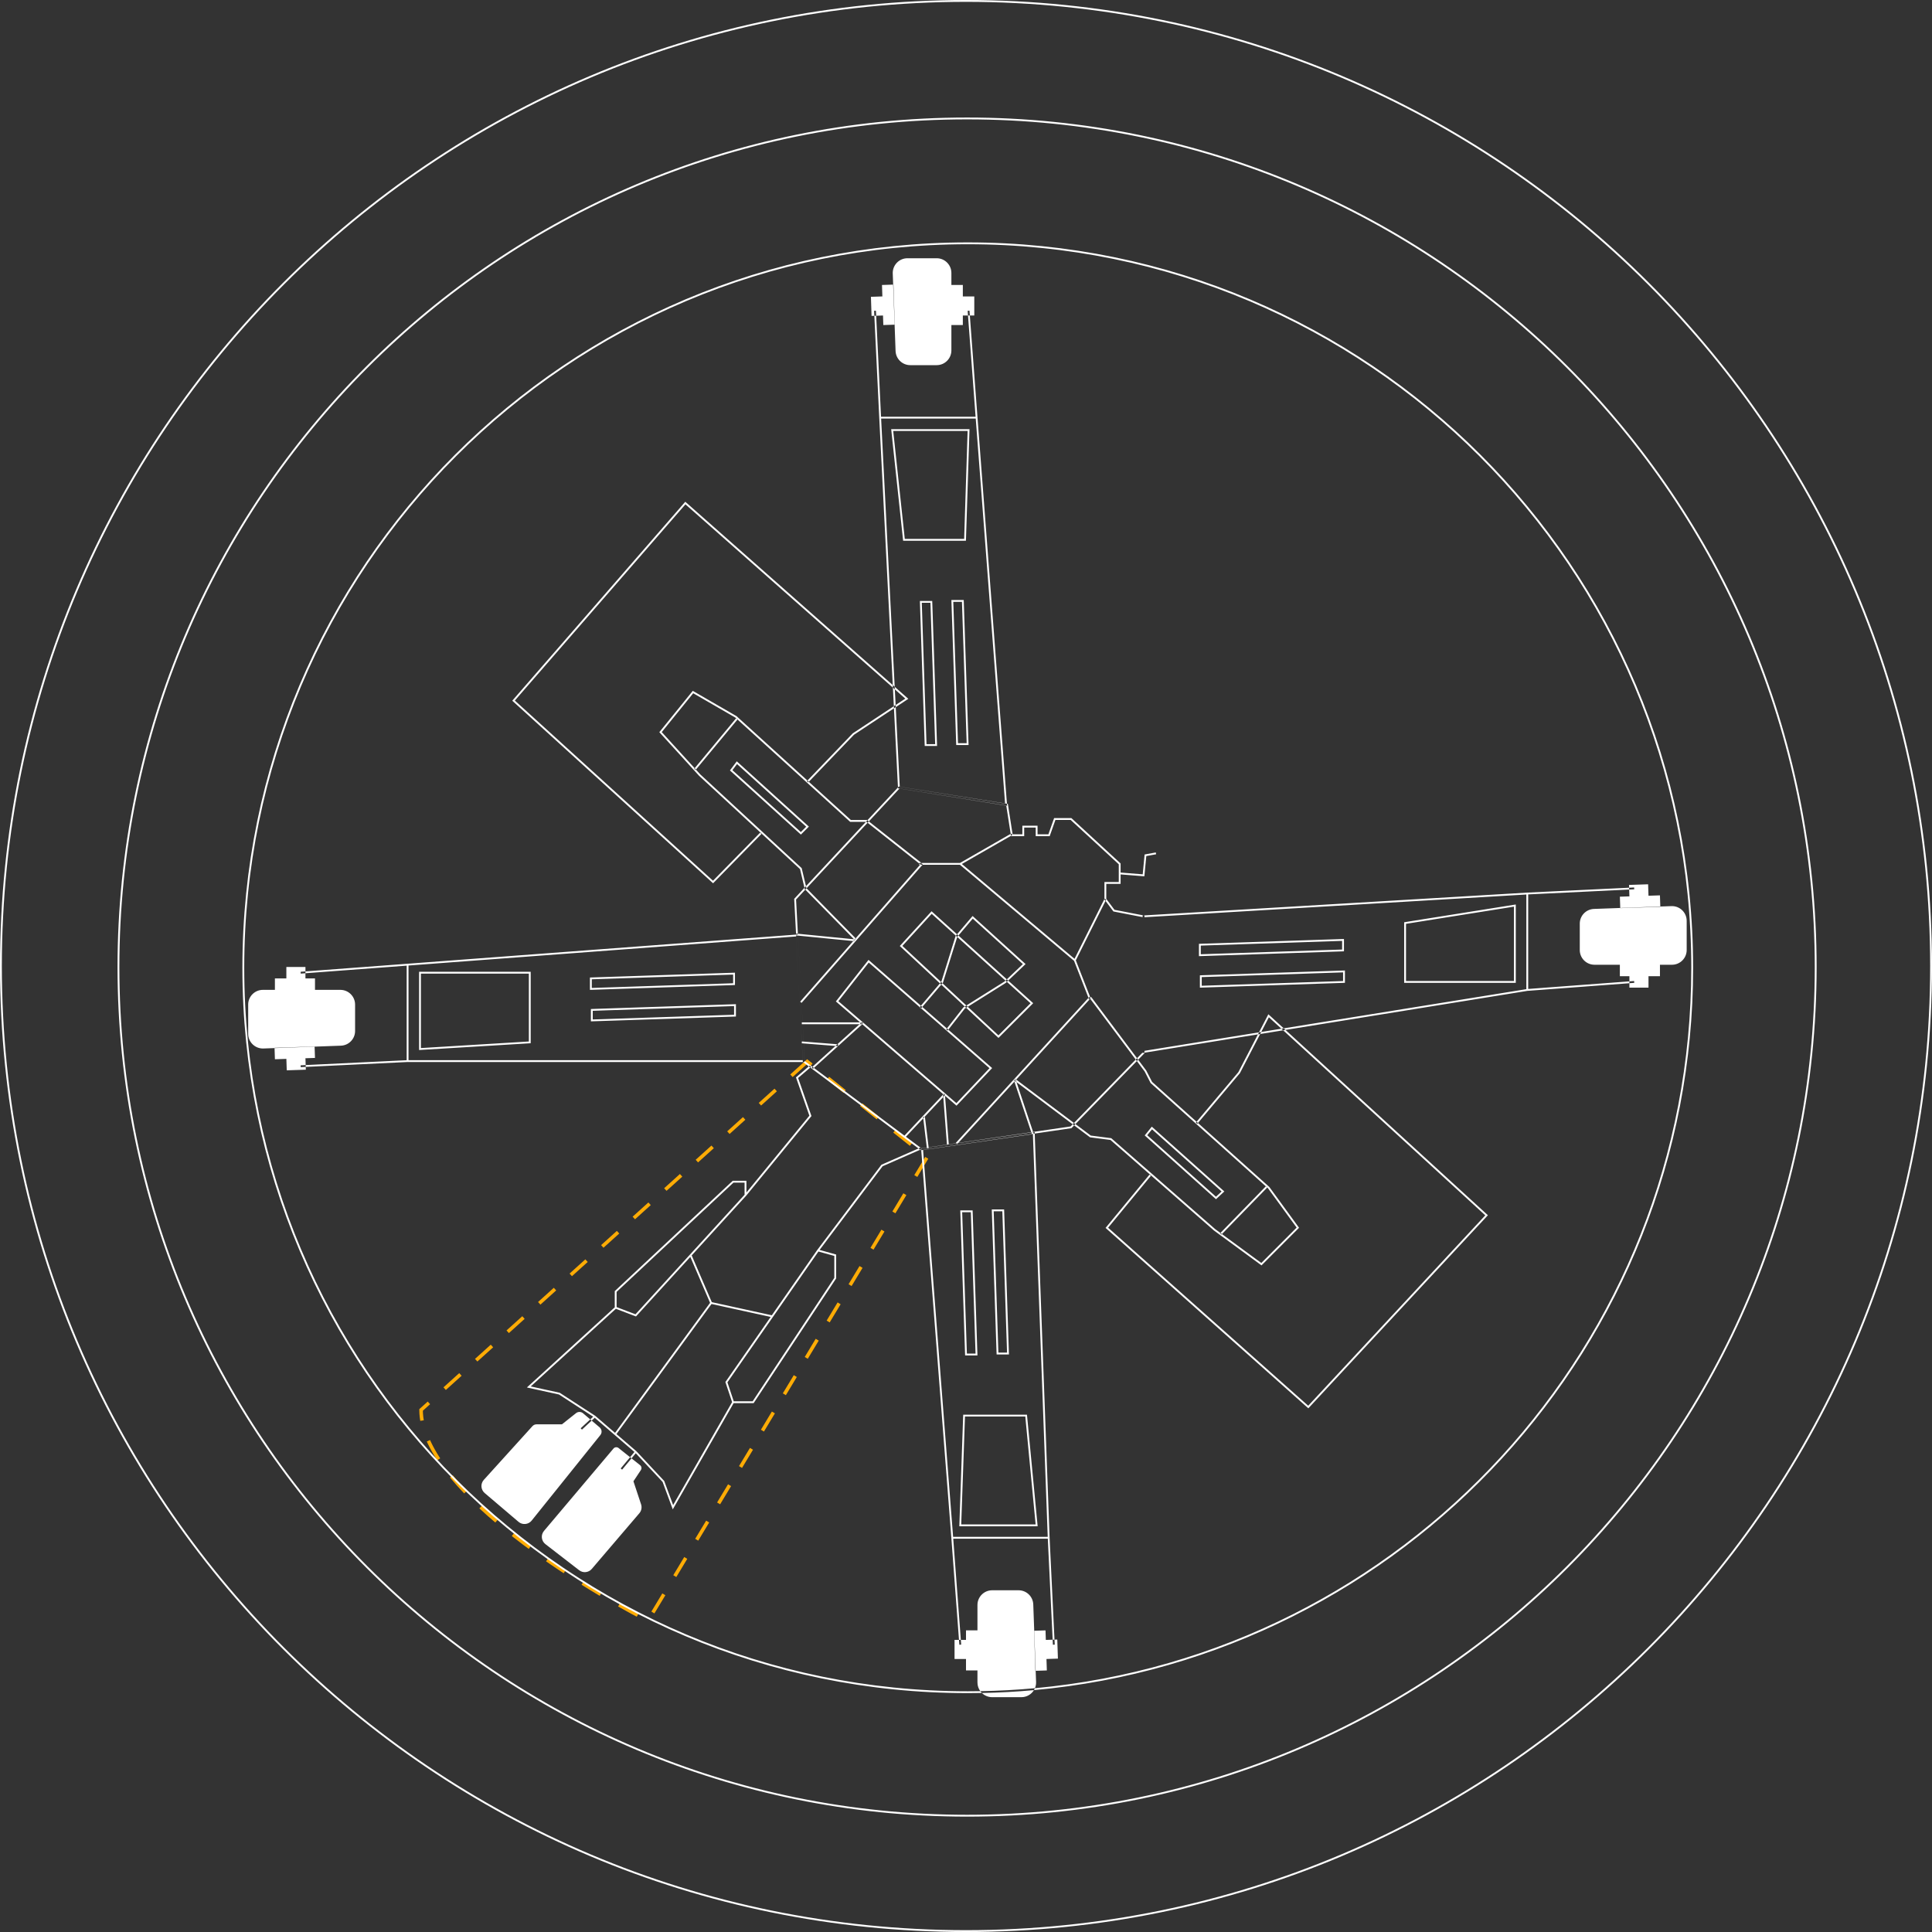 <svg width="546" height="546" viewBox="0 0 546 546" fill="none" xmlns="http://www.w3.org/2000/svg">
<rect x="0" y="0" width="546" height="546" fill="#333333" stroke="none"/>
<path d="M228.125 300L119 398.46C119 419.905 161.753 447.089 183.13 458L262 327.064L228.125 300Z" stroke="#FFAC05" stroke-dasharray="6 6"/>
<path fill-rule="evenodd" clip-rule="evenodd" d="M545.48 273C545.48 423.487 423.487 545.48 273 545.48C122.513 545.48 0.52 423.487 0.52 273C0.52 122.513 122.513 0.52 273 0.52C423.487 0.52 545.48 122.513 545.48 273ZM546 273C546 423.774 423.774 546 273 546C122.226 546 0 423.774 0 273C0 122.226 122.226 0 273 0C423.774 0 546 122.226 546 273ZM193.861 141.97L193.665 141.797L193.493 141.994L144.936 197.835L144.769 198.027L144.957 198.198L201.337 249.453L201.523 249.622L201.698 249.443L215.186 235.685L214.815 235.321L201.502 248.9L145.495 197.985L193.713 142.533L252.343 194.34L252.608 199.577L241.024 207.231L241 207.247L240.98 207.268L228.189 220.591L208.161 202.399L208.141 202.38L208.117 202.366L195.977 195.353L195.785 195.241L195.645 195.414L186.473 206.744L186.333 206.918L186.483 207.083L197.544 219.222L197.551 219.23L197.559 219.238L226.096 245.621L227.353 250.901L224.522 253.94L224.447 254.021L224.453 254.131L224.981 264.111L224.979 264.127L115.169 272.363L86.323 274.527V273.27H80.928V276.506H77.691V279.743H89.021V276.506H86.323V275.048L114.929 272.903V299.625L86.386 300.997L86.322 299.069L89.018 298.979L88.912 295.788L96.344 295.518C98.58 295.437 100.351 293.6 100.351 291.362V283.903C100.351 281.606 98.49 279.744 96.193 279.744H74.296C72 279.744 70.138 281.606 70.138 283.903V292.157C70.138 294.513 72.093 296.398 74.447 296.313L77.59 296.199L77.695 299.356L80.93 299.248L81.037 302.483L86.43 302.304L86.403 301.517L115.195 300.133H226.914L226.984 300.185L228.573 301.373L225.082 304.365L224.947 304.48L225.006 304.648L228.735 315.301L210.944 337.015V333.966V333.706H210.684H207.177H207.075L207 333.776L173.819 364.799L173.737 364.876V364.989V369.46L149.273 391.773L148.902 392.112L149.393 392.219L157.979 394.097L167.64 400.364L166.811 401.134L164.772 399.4C164.205 398.917 163.376 398.903 162.792 399.366L158.811 402.527H151.63C151.19 402.527 150.77 402.713 150.474 403.04L136.731 418.22C135.747 419.308 135.856 420.994 136.973 421.944L146.541 430.085C147.656 431.034 149.334 430.875 150.251 429.733L169.669 405.556C170.198 404.898 170.107 403.939 169.464 403.392L167.21 401.474L168.068 400.676L173.692 405.515L179.298 410.339L178.067 411.816L174.82 409.227C174.38 408.876 173.741 408.939 173.378 409.369L153.737 432.648C152.783 433.778 152.963 435.475 154.133 436.38L163.675 443.761C164.771 444.61 166.341 444.448 167.241 443.394L180.687 427.655C181.278 426.963 181.464 426.013 181.178 425.149L179.015 418.624L181.113 415.459C181.411 415.01 181.316 414.408 180.895 414.072L178.473 412.141L179.673 410.701L187.259 418.811L189.939 426.045L190.132 426.567L190.408 426.084L207.328 396.541H212.842H212.982L213.059 396.425L236.259 361.355L236.302 361.29V361.212V354.738V354.54L236.112 354.487L231.623 353.241L249.427 329.591L260.059 324.923L260.165 325.003L260.252 325.068L260.35 325.053L268.856 434.607L268.856 434.608L271.019 463.452H269.763V468.847H273V463.452H271.541L269.395 434.848H296.118L297.49 463.39L295.561 463.454L295.471 460.758L292.28 460.864L292.011 453.432C291.93 451.196 290.093 449.425 287.855 449.425H280.395C278.098 449.425 276.237 451.287 276.237 453.583L276.237 460.754H273V472.084H276.237L276.237 475.48C276.237 476.4 276.536 477.251 277.042 477.94C275.863 477.96 274.681 477.97 273.497 477.97C160.57 477.97 69.024 386.424 69.024 273.497C69.024 160.569 160.57 69.024 273.497 69.024C386.424 69.024 477.97 160.569 477.97 273.497C477.97 380.024 396.508 467.524 292.481 477.101C292.711 476.558 292.828 475.958 292.806 475.329L292.691 472.187L295.848 472.082L295.74 468.846L298.976 468.739L298.796 463.347L298.009 463.373L296.625 434.578L296.625 434.575L292.418 320.355L302.711 318.847L302.798 318.835L302.86 318.772L303.567 318.046L308.004 321.376L308.059 321.418L308.127 321.426L313.824 322.159L343.075 347.748L343.084 347.755L343.093 347.762L356.333 357.477L356.513 357.609L356.671 357.451L366.968 347.133L367.125 346.976L366.994 346.797L358.737 335.467L358.72 335.444L358.7 335.426L338.55 317.365L350.39 303.305L350.409 303.283L350.422 303.258L356.141 292.219L362.627 291.172L419.757 343.466L369.712 397.275L313.163 346.962L325.259 332.289L324.858 331.958L312.603 346.824L312.444 347.018L312.63 347.184L369.557 397.832L369.747 398.001L369.92 397.815L420.316 343.628L420.495 343.437L420.302 343.26L363.281 291.066L431.651 280.027L460.485 277.864V279.121H465.88V275.884H469.117V272.647H457.787V275.884H460.485V277.343L431.88 279.489V252.766L460.423 251.394L460.487 253.322L457.791 253.412L457.897 256.603L450.465 256.872C448.228 256.954 446.457 258.79 446.457 261.028V268.488C446.457 270.785 448.319 272.646 450.616 272.646H472.512C474.809 272.646 476.671 270.785 476.671 268.488V260.233C476.671 257.878 474.715 255.992 472.361 256.078L469.219 256.192L469.114 253.035L465.879 253.143L465.771 249.908L460.379 250.087L460.405 250.874L431.608 252.259L431.605 252.259L323.19 258.711L314.961 257.118L312.645 254.03V249.791H316.431H316.691V249.531V247.115L323.155 247.632L323.41 247.652L323.434 247.398L323.955 241.928L326.729 241.424L326.636 240.913L323.669 241.452L323.475 241.487L323.456 241.683L322.941 247.093L316.691 246.593V244.136V244.022L316.608 243.945L302.85 231.266L302.775 231.197H302.674H298.088H297.904L297.842 231.37L296.285 235.783H293.222V233.615V233.355H292.962H289.185H288.926V233.615V235.783H286.171L284.856 227.37L284.827 227.184L284.64 227.154L284.57 227.143L276.25 118.013L276.25 118.012L274.086 89.167H275.343V83.772H272.106V89.167H273.565L275.711 117.772H248.988L247.616 89.23L249.545 89.165L249.634 91.862L252.825 91.756L253.095 99.188C253.176 101.424 255.013 103.195 257.251 103.195H264.711C267.007 103.195 268.869 101.334 268.869 99.037V91.865H272.106V80.535H268.869V77.14C268.869 74.844 267.007 72.982 264.711 72.982H256.456C254.1 72.982 252.215 74.937 252.3 77.291L252.414 80.433L249.258 80.538L249.365 83.773L246.13 83.881L246.309 89.273L247.096 89.247L248.481 118.045L248.481 118.045L252.307 193.614L193.861 141.97ZM252.851 194.095L252.307 193.614L252.343 194.34L252.888 194.821L253.112 199.244L252.608 199.577L252.639 200.18L241.335 207.649L228.574 220.941L228.189 220.591L228.031 220.756L228.406 221.116L228.574 220.941L240.459 231.736H244.944H245.034L245.105 231.792L245.134 231.815L244.723 232.256H240.358H240.258L240.183 232.188L208.422 203.338L208.456 203.297L208.056 202.965L208.037 202.988L207.833 202.803L195.91 195.914L187.018 206.898L196.318 217.105L196.187 217.263L196.587 217.595L196.671 217.493L197.92 218.864L226.507 245.293L226.565 245.347L226.583 245.424L227.779 250.444L227.353 250.901L227.427 251.209L227.443 251.279L227.494 251.331L227.581 251.419L224.977 254.213L225.49 263.887L225.008 263.839L224.981 264.111L224.982 264.127L224.979 264.127L224.957 264.357L224.994 264.361L225.656 276.871L225.006 264.647L115.448 272.864V299.613H226.86L226.88 299.99L226.887 300.112L226.914 300.133H227.14H227.414L227.4 299.859L227.399 299.846L229.596 301.489L229.393 301.672L229.742 302.058L230.02 301.806L255.602 320.941L266.593 309.254L266.785 309.419L266.536 309.438L266.581 310.025L261.341 315.597L260.872 315.654L260.919 316.045L256.021 321.254L260.127 324.325L259.58 324.565L255.477 321.496L228.999 301.692L229.197 301.522L228.859 301.127L228.573 301.373L228.999 301.692L225.555 304.644L229.273 315.267L229.322 315.404L229.229 315.517L210.885 337.907L210.877 337.918L210.876 337.918L195.478 354.789L201.159 368.001L218.123 371.712L230.973 353.241L230.979 353.233L249.053 329.224L249.094 329.169L249.156 329.142L259.58 324.565L260.059 324.923L260.331 324.804L260.331 324.815L260.35 325.053L260.358 325.052L291.608 320.474L291.632 320.547L260.869 325.017L269.356 434.328H296.096L291.904 320.507L291.715 320.535L292.124 320.398L292.418 320.355L292.413 320.199L292.402 319.91L292.115 319.951L291.988 319.97L291.963 319.897L302.549 318.346L303.148 317.731L303.567 318.046L303.933 317.67L308.261 320.92L313.969 321.653L314.047 321.664L314.107 321.716L343.409 347.349L344.904 348.446L344.812 348.541L345.185 348.904L345.328 348.757L356.46 356.926L366.443 346.923L358.333 335.795L358.127 335.611L358.148 335.59L357.775 335.227L357.74 335.263L325.208 306.104L325.172 306.072L325.15 306.029L323.493 302.812L321.285 299.862L321.652 299.485L323.922 302.518L323.936 302.535L323.946 302.554L325.591 305.749L338.163 317.018L337.949 317.272L338.346 317.607L338.55 317.365L338.163 317.018L349.974 302.993L355.502 292.322L356.141 292.219L356.439 291.644L362.138 290.724L362.627 291.172L363.281 291.066L362.792 290.619L431.36 279.547V252.794L323.435 259.217L323.435 258.973V258.758L323.225 258.717L323.19 258.711L323.16 258.713L322.916 258.727V258.972L322.916 259.187L314.763 257.609L314.665 257.59L314.605 257.51L312.429 254.609L312.618 254.232L312.153 254L312.125 254.055V249.531V249.271H312.385H316.172V246.833V244.25L302.572 231.717H298.271L296.714 236.129L296.653 236.303H296.469H292.962H292.702V236.043V233.875H289.445V236.043V236.303H289.185H285.948H285.726L285.711 236.208L286.078 235.997L285.819 235.547L285.625 235.658L284.379 227.681L284.614 227.719L284.589 227.39L284.57 227.143L284.042 227.058L275.75 118.292H249.014L252.851 194.095ZM253.143 199.847L252.639 200.18L253.771 222.544L245.134 231.815L245.544 232.138L245.188 232.519L244.854 232.256H244.723L227.779 250.444L227.915 251.018L227.935 251.038L227.581 251.419L241.343 265.446L225.49 263.887L225.517 264.412L225.514 264.412L225.511 264.354L225.497 264.089L225.232 264.108L224.982 264.127L224.994 264.361L225.514 264.412L226.176 276.85L226.485 282.68L226.135 283.079L226.524 283.42L226.815 288.926H226.6V289.446H226.843L227.103 294.36L226.621 294.322L226.599 294.597L225.656 276.871L226.597 294.629L226.58 294.84L226.608 294.843L226.86 299.613H226.866L226.612 294.843L227.131 294.884L227.393 299.841L227.399 299.846L227.135 294.884L236.119 295.593L229.596 301.489L230.02 301.806L243.682 289.458L266.593 309.254L266.606 309.24C266.704 309.136 266.869 309.131 266.973 309.229C267.023 309.276 267.051 309.339 267.055 309.403L267.054 309.398L266.785 309.419L266.987 309.594L266.984 309.596L266.581 310.025L267.615 323.464L262.434 324.223L261.388 315.592L261.341 315.597L260.919 316.045L261.92 324.298L260.39 324.522L260.285 324.444L260.216 324.286L260.127 324.325L260.285 324.444L260.34 324.568L260.313 324.572L260.331 324.804L260.425 324.762L260.34 324.568L260.553 324.537L261.925 324.338L261.951 324.556L262.467 324.494L262.439 324.263L270.25 323.128L270.494 323.351L270.767 323.053L291.465 320.046L291.608 320.474L292.124 320.398L292.13 320.396L291.988 319.97L291.465 320.046L291.441 319.973L291.963 319.897L287.268 305.81L303.148 317.731L303.514 317.356L303.933 317.67L321.285 299.862L320.969 299.441L321.336 299.064L321.652 299.485L323.362 297.73L323.435 297.654V297.549V297.5L355.502 292.322L355.8 291.747L356.439 291.644L358.595 287.482L362.138 290.724L362.792 290.619L358.696 286.869L358.446 286.64L358.29 286.941L355.8 291.747L323.435 296.973L323.435 297.5L323.217 297.535L322.916 297.584L322.916 297.443L321.336 299.064L308.368 281.746L308.143 281.915L304.037 271.394L312.429 254.609L312.177 254.273L312.125 254.204V254.117V254.055L303.668 270.969L271.833 244.175L285.711 236.208L285.691 236.083L285.625 235.658L271.312 243.875H260.41L245.544 232.138L254.201 222.845L284.289 227.667L284.379 227.681L284.372 227.637L254.212 222.833L254.201 222.845L253.991 222.811L253.783 222.778L253.772 222.568L253.771 222.544L253.926 222.378L254.02 222.276L254.157 222.298L254.28 222.318L254.281 222.331L284.046 227.101L284.042 227.058L254.28 222.318L253.143 199.847ZM253.143 199.847L253.112 199.244L255.848 197.437L252.888 194.821L252.851 194.095L256.446 197.272L256.7 197.496L256.417 197.683L253.143 199.847ZM260.431 243.995L260.482 243.931L260.41 243.875H259.781V244.04L245.188 232.519L227.935 251.038L241.811 265.181L241.468 265.573L241.453 265.559L241.463 265.458L241.343 265.446L241.453 265.559L241.45 265.594L241.139 265.949L225.517 264.412L226.176 276.85L226.486 282.679L226.485 282.68L226.524 283.42L226.525 283.421L226.818 288.926H226.815L226.843 289.446H226.846L227.107 294.361L227.103 294.36L227.131 294.884L227.135 294.884L227.107 294.361L236.649 295.114L236.119 295.593L236.831 295.65L236.872 295.131L236.649 295.114L242.92 289.446H243.595C243.617 289.446 243.638 289.443 243.659 289.438L243.682 289.458L243.767 289.382C243.821 289.334 243.855 289.264 243.855 289.186C243.855 289.042 243.739 288.926 243.595 288.926H243.066L236.412 283.177L236.224 283.015L236.378 282.82L245.28 271.49L245.449 271.274L245.655 271.455L260.255 284.229L259.918 284.625L245.519 272.026L236.94 282.946L270.284 311.756L279.639 301.881L260.309 284.968L260.646 284.572L267.601 290.657L267.4 290.914L267.809 291.234L267.993 291L280.185 301.668L280.388 301.846L280.202 302.043L270.491 312.294L270.32 312.474L270.132 312.311L267.075 309.67L267.055 309.403C267.059 309.47 267.036 309.54 266.987 309.594L267.075 309.67L268.13 323.388L267.615 323.464L267.615 323.466L268.133 323.426L268.13 323.388L270.202 323.085L270.25 323.128L270.767 323.053L270.821 322.994L291.441 319.973L286.673 305.67L286.839 305.488L287.268 305.81L287.075 305.231L287.192 305.103L303.514 317.356L320.969 299.441L308.201 282.39L308.311 282.346L308.222 282.119L308.26 282.078L308.176 282L308.143 281.915L308.109 281.939L307.877 281.727L307.621 282.007L303.535 271.537L271.286 244.395H260.708L260.786 244.306L260.431 243.995ZM260.104 244.295L260.395 243.964L260.431 243.995L260.16 244.339L260.104 244.295ZM260.017 244.395H259.781V244.04L260.104 244.295L260.017 244.395ZM260.017 244.395H260.708L226.526 283.422L226.525 283.421L226.486 282.679L241.139 265.949L241.412 265.975L241.45 265.594L241.468 265.573L241.522 265.628L241.893 265.264L241.811 265.181L260.017 244.395ZM307.849 282.527L307.827 282.535L307.621 282.007L270.11 323L270.202 323.085L270.821 322.994L286.673 305.67L286.511 305.184L286.756 305.103L286.601 305.309L286.839 305.488L287.075 305.231L287.004 305.02L286.756 305.103L286.913 304.893L287.192 305.103L307.849 282.527ZM308.099 282.254L308.201 282.39L307.849 282.527L308.099 282.254ZM308.099 282.254L308.222 282.119L308.176 282L308.109 281.939L307.952 282.057L308.099 282.254ZM273.04 284.812L272.637 285.065L267.993 291L267.601 290.657L272.256 284.709L272.284 284.673L272.322 284.649L272.647 284.445L273.04 284.812ZM273.496 284.526L273.04 284.812L281.995 293.152L282.178 293.323L282.356 293.146L291.797 283.704L291.99 283.511L291.788 283.327L284.927 277.12L289.635 272.648L289.838 272.456L289.63 272.268L275.063 259.049L274.864 258.869L274.69 259.073L270.469 264.039L263.463 257.7L263.271 257.526L263.097 257.717L254.464 267.159L254.29 267.349L254.479 267.524L265.634 277.914L260.255 284.229L260.646 284.572L266.015 278.269L272.647 284.445L273.102 284.159L273.496 284.526ZM284.55 277.479L291.237 283.529L282.165 292.601L273.496 284.526L284.199 277.806L284.221 277.792L284.239 277.774L284.55 277.479ZM284.163 277.13L283.9 277.379L273.102 284.159L266.353 277.873L266.454 277.754L266.488 277.714L266.504 277.663L270.526 264.792L284.163 277.13ZM284.541 276.771L284.163 277.13L284.55 277.479L284.927 277.12L284.541 276.771ZM270.855 264.388L270.535 264.765L270.526 264.792L270.133 264.435L270.469 264.039L270.855 264.388ZM265.972 277.518L255.022 267.32L263.306 258.259L270.133 264.435L270.104 264.469L270.07 264.509L270.054 264.559L266.024 277.457L265.972 277.518ZM265.972 277.518L265.634 277.914L266.015 278.269L266.353 277.873L265.972 277.518ZM270.855 264.388L284.541 276.771L289.074 272.464L274.913 259.615L270.855 264.388ZM260.309 284.968L259.918 284.625L259.854 284.701L260.249 285.038L260.309 284.968ZM243.286 289.116L243.421 288.993L243.77 289.379L243.767 289.382C243.736 289.408 243.699 289.428 243.659 289.438L243.286 289.116ZM243.286 289.116L242.92 289.446H226.846L226.818 288.926H243.066L243.286 289.116ZM262.439 324.263L262.434 324.223L261.92 324.298L261.925 324.338L262.439 324.263ZM226.612 294.843L226.599 294.597L226.597 294.629L226.608 294.843L226.612 294.843ZM357.74 335.263L344.904 348.446L345.328 348.757L358.127 335.611L357.74 335.263ZM291.715 320.535L291.632 320.547L291.637 320.561L291.715 320.535ZM196.671 217.493L208.422 203.338L208.037 202.988L196.318 217.105L196.671 217.493ZM268.869 80.535V91.865H268.869V80.535H268.869ZM252.414 80.433L252.825 91.756L252.87 91.754L252.493 80.43L252.414 80.433ZM247.096 89.247L247.616 89.23L247.547 87.806L247.028 87.831L247.096 89.247ZM273.565 89.167H274.086L273.984 87.799L273.465 87.838L273.565 89.167ZM460.405 250.874L460.423 251.394L461.846 251.325L461.821 250.806L460.405 250.874ZM460.485 277.343L461.814 277.243L461.853 277.762L460.485 277.864V277.343ZM292.199 477.648C396.648 468.202 478.49 380.407 478.49 273.497C478.49 160.282 386.712 68.504 273.497 68.504C160.283 68.504 68.504 160.282 68.504 273.497C68.504 386.711 160.283 478.49 273.497 478.49C274.83 478.49 276.16 478.477 277.487 478.452C278.237 479.186 279.263 479.638 280.395 479.638H288.65C290.156 479.638 291.469 478.84 292.199 477.648ZM292.199 477.648C292.306 477.474 292.4 477.291 292.481 477.101C287.386 477.57 282.238 477.852 277.042 477.94C277.176 478.123 277.325 478.294 277.487 478.452C282.436 478.357 287.342 478.088 292.199 477.648ZM292.691 472.187L292.612 472.189L292.236 460.865L292.28 460.864L292.691 472.187ZM298.009 463.373L297.49 463.39L297.558 464.814L298.077 464.789L298.009 463.373ZM271.541 463.452H271.019L271.122 464.821L271.64 464.782L271.541 463.452ZM178.473 412.141L175.815 415.331L175.415 414.998L178.067 411.816L178.473 412.141ZM167.21 401.474L164.462 404.025L164.108 403.644L166.811 401.134L167.21 401.474ZM77.59 296.199L88.912 295.788L88.911 295.744L77.587 296.12L77.59 296.199ZM86.403 301.517L86.386 300.997L84.963 301.066L84.987 301.585L86.403 301.517ZM86.323 276.506H80.928V276.507H86.323V276.506ZM86.323 275.048L84.995 275.148L84.956 274.629L86.323 274.527V275.048ZM457.897 256.603L469.219 256.192L469.222 256.271L457.898 256.647L457.897 256.603ZM195.093 355.211L179.854 371.908L179.734 372.039L179.569 371.976L174.053 369.875L149.994 391.818L158.136 393.599L158.182 393.61L158.222 393.635L168.203 400.11L168.218 400.119L168.231 400.131L173.818 404.938L200.675 368.192L195.093 355.211ZM201.083 368.516L174.213 405.278L179.831 410.112L179.842 410.121L179.851 410.131L187.674 418.494L187.71 418.532L187.728 418.581L190.233 425.344L206.894 396.253L205.042 390.698L205.001 390.575L205.076 390.468L217.802 372.173L201.083 368.516ZM207.365 396.021H212.703L235.782 361.134V354.935L231.294 353.689L218.451 372.151L205.577 390.658L207.365 396.021ZM174.256 369.396L179.589 371.427L194.981 354.563L210.424 337.642V334.226H207.28L174.256 365.102V369.396ZM208.219 215.156L208.431 215.347L228.393 233.421L228.596 233.605L228.402 233.798L226.514 235.686L226.339 235.861L226.156 235.695L206.463 217.891L206.287 217.732L206.43 217.542L208.048 215.384L208.219 215.156ZM208.293 215.924L206.988 217.664L226.321 235.144L227.842 233.624L208.293 215.924ZM345.795 336.526L346.008 336.716L345.799 336.91L343.824 338.748L343.651 338.909L343.474 338.751L323.688 321.05L323.504 320.886L323.659 320.693L325.337 318.616L325.509 318.404L325.713 318.586L345.795 336.526ZM343.644 338.206L345.236 336.724L325.57 319.155L324.219 320.828L343.644 338.206ZM273.303 512.872C405.613 512.872 512.872 405.614 512.872 273.303C512.872 140.993 405.613 33.734 273.303 33.734C140.993 33.734 33.734 140.993 33.734 273.303C33.734 405.614 140.993 512.872 273.303 512.872ZM273.303 513.392C405.9 513.392 513.392 405.901 513.392 273.303C513.392 140.706 405.9 33.214 273.303 33.214C140.706 33.214 33.214 140.706 33.214 273.303C33.214 405.901 140.706 513.392 273.303 513.392ZM272.209 399.798H272.46H289.995H290.231L290.253 400.034L293.221 431.056L293.248 431.341H292.962H271.381H271.112L271.121 431.072L272.2 400.049L272.209 399.798ZM272.711 400.318L271.65 430.821H292.676L289.758 400.318H272.711ZM271.651 342.069H271.382L271.391 342.338L272.74 382.802L272.748 383.053H272.999H275.967H276.235L276.226 382.785L274.878 342.32L274.869 342.069H274.618H271.651ZM273.251 382.534L271.919 342.589H274.367L275.698 382.534H273.251ZM280.284 341.799H280.553H283.52H283.772L283.78 342.05L285.129 382.515L285.138 382.783H284.869H281.902H281.65L281.642 382.532L280.293 342.068L280.284 341.799ZM280.822 342.319L282.153 382.264H284.6L283.269 342.319H280.822ZM396.831 277.503V260.86V260.639L397.05 260.604L428.072 255.665L428.373 255.617V255.922V277.503V277.763H428.113H397.091H396.831V277.503ZM397.35 277.243H427.853V256.226L397.35 261.082V277.243ZM339.101 278.852V279.12L339.37 279.111L379.834 277.763L380.086 277.754V277.503V274.535V274.267L379.817 274.276L339.353 275.624L339.101 275.633V275.884V278.852ZM379.566 277.251L339.621 278.583V276.136L379.566 274.804V277.251ZM338.832 270.217V269.949V266.981V266.73L339.083 266.722L379.547 265.373L379.816 265.364V265.633V268.6V268.851L379.565 268.86L339.1 270.208L338.832 270.217ZM339.351 269.68L379.296 268.349V265.901L339.351 267.233V269.68ZM465.88 275.884H460.485V275.884H465.88V275.884ZM272.982 152.822H272.73H255.465H255.232L255.207 152.589L251.885 121.567L251.854 121.279H252.144H273.725H273.993L273.984 121.547L272.99 152.57L272.982 152.822ZM272.478 152.302L273.456 121.799H252.433L255.699 152.302H272.478ZM273.455 210.551H273.724L273.715 210.282L272.366 169.818L272.358 169.567H272.106H269.139H268.87L268.879 169.835L270.228 210.3L270.236 210.551H270.488H273.455ZM271.855 170.086L273.186 210.031H270.739L269.407 170.086H271.855ZM264.822 210.821H264.553H261.586H261.334L261.326 210.57L259.977 170.105L259.968 169.837H260.237L263.204 169.837H263.456L263.464 170.088L264.813 210.552L264.822 210.821ZM264.284 210.301L262.953 170.357H260.505L261.837 210.301H264.284ZM149.978 274.629V274.888V294.581V294.826L149.734 294.841L118.711 296.729L118.436 296.746V296.469V274.888V274.629H118.695H149.718H149.978ZM149.458 275.148H118.955V296.193L149.458 294.337V275.148ZM207.707 275.158V274.889L207.439 274.898L166.974 276.247L166.723 276.256V276.507V279.474V279.743L166.991 279.734L207.456 278.385L207.707 278.377V278.126V275.158ZM167.243 276.758L207.187 275.427V277.874L167.243 279.206V276.758ZM207.977 283.791V284.06V287.027V287.279L207.725 287.287L167.261 288.636L166.992 288.645V288.376V285.409V285.158L167.244 285.149L207.708 283.8L207.977 283.791ZM207.457 284.329L167.512 285.66V288.108L207.457 286.776V284.329Z" fill="white"/>
</svg>
